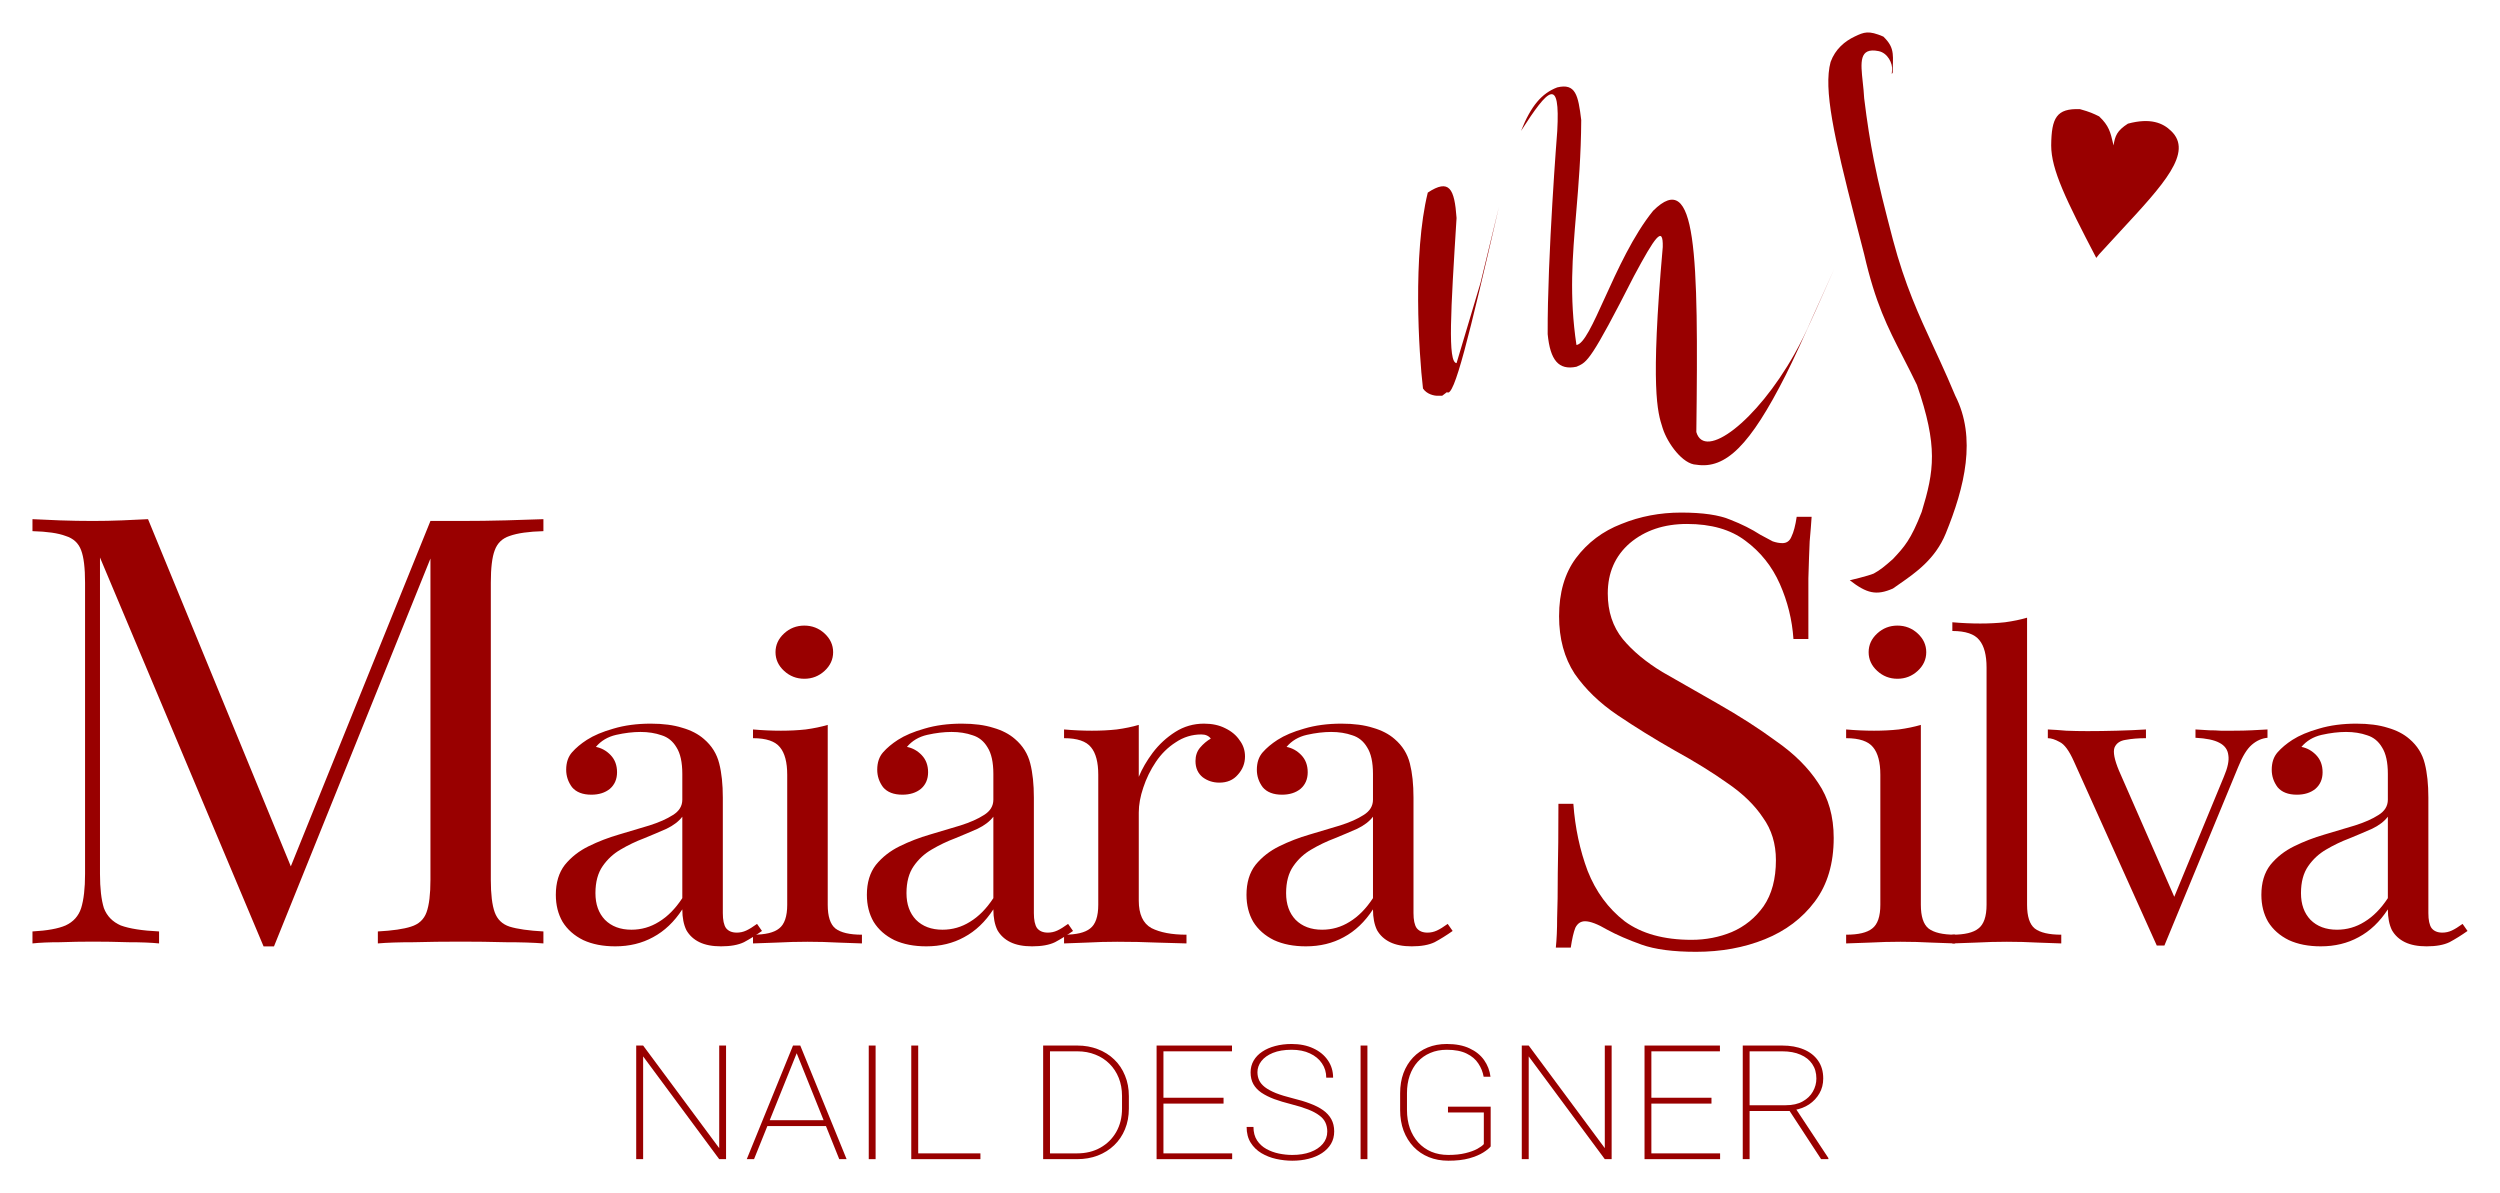 <svg width="308" height="147" viewBox="0 0 308 147" fill="none" xmlns="http://www.w3.org/2000/svg">
<g filter="url(#filter0_d_363_5)">
<path fill-rule="evenodd" clip-rule="evenodd" d="M175.312 43.864C174.795 39.518 174.037 27.28 175.903 19.728C178.571 17.968 179.192 19.25 179.448 22.857C178.729 34.322 178.34 40.664 179.448 40.736L182.402 30.841L184.676 21.455C180.961 37.585 179.13 45.103 178.266 44.311L177.675 44.758H177.084C176.691 44.758 175.785 44.58 175.312 43.864ZM187.39 12.129C188.618 9.044 189.93 7.501 191.854 6.766C194.123 6.226 194.435 7.731 194.808 10.788C194.783 15.123 194.475 18.777 194.188 22.186C193.726 27.655 193.318 32.493 194.218 38.501C195.118 38.414 196.243 35.936 197.695 32.738C199.263 29.286 201.211 24.994 203.67 21.963C209.019 16.655 209.263 27.11 208.988 49.228C210.004 52.755 216.387 47.949 221.071 39.632C221.823 38.296 222.531 36.869 223.167 35.372C223.64 34.314 224.095 33.308 224.535 32.337L224.536 32.334C224.536 32.334 225.522 30.16 225.986 29.114C225.986 29.114 221.735 38.785 219.998 42.212C215.611 50.867 212.611 53.821 208.988 53.251C207.32 53.205 205.443 50.63 204.852 48.781L204.812 48.657C204.219 46.811 203.307 43.977 204.852 26.433C204.916 23.707 203.903 25.168 201.307 30.008C196.021 40.393 195.539 40.604 194.336 41.13L194.29 41.15C194.267 41.161 194.242 41.172 194.218 41.183C192.028 41.639 190.984 40.389 190.673 37.16C190.63 27.591 191.854 12.129 191.854 12.129C192.222 5.414 190.803 6.82 187.39 12.129ZM228.538 22.952C225.967 12.911 224.627 6.947 225.53 3.637C226.112 2.029 227.302 1.072 228.484 0.508C229.666 -0.056 230.2 -0.274 232.029 0.508C232.794 1.251 233.089 1.83 233.181 2.604C233.217 2.91 233.221 3.247 233.21 3.637C233.202 4.091 233.192 4.538 233.181 4.978C233.153 4.869 233 5.5 233.101 4.66C233.202 3.82 232.567 2.516 231.438 2.296C229.025 1.809 229.226 3.673 229.492 6.133C229.56 6.761 229.632 7.429 229.666 8.107C230.028 11.063 230.406 13.445 230.856 15.723C231.463 18.798 232.202 21.684 233.21 25.538C234.694 31.124 236.363 34.735 238.222 38.759L238.228 38.771C238.483 39.323 238.742 39.883 239.004 40.457C239.614 41.79 240.242 43.198 240.891 44.758C243.529 49.942 242.059 55.98 239.709 61.743C238.42 64.883 235.996 66.566 234.014 67.943C233.736 68.136 233.467 68.323 233.21 68.507C231.154 69.407 229.989 69.106 227.893 67.493C227.893 67.493 230.177 66.952 230.847 66.66C231.631 66.232 232.174 65.789 233.21 64.872L233.218 64.864C234.622 63.36 235.41 62.515 236.755 59.062C238.285 54.031 238.782 50.989 236.164 43.417C235.896 42.86 235.635 42.333 235.382 41.828C235.053 41.172 234.736 40.554 234.43 39.958C232.533 36.258 231.062 33.388 229.666 27.326L229.596 27.057C229.224 25.618 228.871 24.251 228.538 22.952ZM258.26 27.773C254.534 20.625 252.712 16.916 252.707 13.917C252.74 10.502 253.366 9.338 256.251 9.447C257.464 9.783 257.888 9.983 258.615 10.341C259.822 11.479 260.015 12.311 260.327 13.659L260.334 13.691C260.351 13.764 260.369 13.84 260.387 13.917C260.576 12.729 260.814 12.1 262.159 11.235C264.954 10.482 266.489 11.164 267.477 12.129C270.244 14.755 266.564 18.725 261.256 24.453C260.411 25.366 259.524 26.323 258.615 27.326C258.496 27.477 258.378 27.626 258.26 27.773Z" fill="#990000"/>
<path d="M66.948 59.961V61.438C65.135 61.487 63.748 61.684 62.789 62.028C61.882 62.324 61.269 62.914 60.949 63.8C60.629 64.637 60.469 65.966 60.469 67.787V104.405C60.469 106.176 60.629 107.505 60.949 108.391C61.269 109.277 61.882 109.868 62.789 110.163C63.748 110.458 65.135 110.655 66.948 110.754V112.23C65.721 112.132 64.175 112.083 62.309 112.083C60.496 112.033 58.656 112.009 56.79 112.009C54.71 112.009 52.764 112.033 50.951 112.083C49.138 112.083 47.672 112.132 46.552 112.23V110.754C48.365 110.655 49.724 110.458 50.631 110.163C51.591 109.868 52.231 109.277 52.55 108.391C52.87 107.505 53.031 106.176 53.031 104.405V63.8L53.35 64.022L33.754 112.599H32.474L12.318 64.686V103.666C12.318 105.438 12.478 106.841 12.798 107.874C13.171 108.859 13.865 109.572 14.878 110.015C15.944 110.409 17.517 110.655 19.597 110.754V112.23C18.637 112.132 17.384 112.083 15.838 112.083C14.291 112.033 12.825 112.009 11.439 112.009C10.105 112.009 8.746 112.033 7.359 112.083C6.026 112.083 4.906 112.132 4 112.23V110.754C5.813 110.655 7.173 110.409 8.079 110.015C9.039 109.572 9.679 108.859 9.999 107.874C10.319 106.841 10.479 105.438 10.479 103.666V67.787C10.479 65.966 10.319 64.637 9.999 63.8C9.679 62.914 9.039 62.324 8.079 62.028C7.173 61.684 5.813 61.487 4 61.438V59.961C4.906 60.01 6.026 60.059 7.359 60.109C8.746 60.158 10.105 60.182 11.439 60.182C12.612 60.182 13.811 60.158 15.038 60.109C16.318 60.059 17.384 60.01 18.237 59.961L36.394 104.109L35.034 104.7L53.031 60.182C53.67 60.182 54.283 60.182 54.87 60.182C55.51 60.182 56.15 60.182 56.79 60.182C58.656 60.182 60.496 60.158 62.309 60.109C64.175 60.059 65.721 60.01 66.948 59.961Z" fill="#990000"/>
<path d="M75.798 112.589C74.282 112.589 72.97 112.333 71.861 111.821C70.752 111.275 69.901 110.524 69.31 109.569C68.755 108.613 68.478 107.504 68.478 106.241C68.478 104.74 68.848 103.511 69.587 102.556C70.364 101.6 71.343 100.833 72.526 100.253C73.71 99.672 74.948 99.195 76.242 98.819C77.573 98.41 78.83 98.034 80.013 97.693C81.196 97.318 82.157 96.891 82.897 96.414C83.673 95.936 84.061 95.305 84.061 94.52V91.346C84.061 89.913 83.821 88.821 83.34 88.07C82.897 87.32 82.287 86.825 81.51 86.586C80.734 86.313 79.865 86.176 78.904 86.176C77.98 86.176 76.981 86.296 75.909 86.535C74.874 86.773 74.042 87.268 73.414 88.019C74.116 88.156 74.726 88.497 75.244 89.043C75.761 89.589 76.02 90.288 76.02 91.141C76.02 91.995 75.724 92.677 75.133 93.189C74.541 93.667 73.783 93.906 72.859 93.906C71.787 93.906 70.992 93.598 70.475 92.984C69.994 92.336 69.754 91.619 69.754 90.834C69.754 89.947 69.994 89.231 70.475 88.684C70.955 88.138 71.565 87.627 72.305 87.149C73.155 86.603 74.246 86.142 75.576 85.767C76.944 85.357 78.479 85.153 80.179 85.153C81.695 85.153 82.989 85.323 84.061 85.665C85.133 85.972 86.021 86.432 86.723 87.046C87.684 87.865 88.313 88.872 88.609 90.067C88.904 91.227 89.052 92.626 89.052 94.264V108.494C89.052 109.347 89.182 109.961 89.441 110.336C89.736 110.712 90.18 110.899 90.771 110.899C91.178 110.899 91.566 110.814 91.936 110.643C92.306 110.473 92.749 110.2 93.267 109.824L93.877 110.695C93.101 111.241 92.361 111.701 91.659 112.077C90.956 112.418 90.013 112.589 88.831 112.589C87.758 112.589 86.871 112.418 86.169 112.077C85.466 111.735 84.93 111.241 84.56 110.592C84.228 109.91 84.061 109.057 84.061 108.033C83.063 109.569 81.862 110.712 80.457 111.462C79.089 112.213 77.536 112.589 75.798 112.589ZM77.795 110.541C79.015 110.541 80.142 110.217 81.177 109.569C82.25 108.92 83.211 107.948 84.061 106.651V96.618C83.618 97.198 82.971 97.693 82.12 98.103C81.27 98.478 80.346 98.871 79.347 99.28C78.349 99.655 77.388 100.116 76.464 100.662C75.576 101.174 74.837 101.856 74.246 102.71C73.654 103.563 73.358 104.672 73.358 106.037C73.358 107.402 73.746 108.494 74.523 109.313C75.336 110.132 76.427 110.541 77.795 110.541Z" fill="#990000"/>
<path d="M99.092 73.073C100.054 73.073 100.885 73.397 101.588 74.045C102.29 74.694 102.642 75.461 102.642 76.349C102.642 77.236 102.29 78.004 101.588 78.652C100.885 79.3 100.054 79.624 99.092 79.624C98.131 79.624 97.299 79.3 96.597 78.652C95.894 78.004 95.543 77.236 95.543 76.349C95.543 75.461 95.894 74.694 96.597 74.045C97.299 73.397 98.131 73.073 99.092 73.073ZM101.976 85.306V107.47C101.976 108.903 102.29 109.876 102.919 110.387C103.584 110.899 104.675 111.155 106.191 111.155V112.23C105.562 112.196 104.601 112.162 103.307 112.128C102.05 112.06 100.775 112.025 99.481 112.025C98.224 112.025 96.948 112.06 95.654 112.128C94.36 112.162 93.399 112.196 92.77 112.23V111.155C94.286 111.155 95.358 110.899 95.987 110.387C96.652 109.876 96.985 108.903 96.985 107.47V91.448C96.985 89.913 96.689 88.787 96.098 88.07C95.506 87.32 94.397 86.944 92.77 86.944V85.869C93.954 85.972 95.1 86.023 96.209 86.023C97.281 86.023 98.297 85.972 99.259 85.869C100.257 85.733 101.163 85.545 101.976 85.306Z" fill="#990000"/>
<path d="M114.119 112.589C112.603 112.589 111.291 112.333 110.182 111.821C109.073 111.275 108.222 110.524 107.631 109.569C107.076 108.613 106.799 107.504 106.799 106.241C106.799 104.74 107.169 103.511 107.908 102.556C108.685 101.6 109.664 100.833 110.847 100.253C112.03 99.672 113.269 99.195 114.563 98.819C115.894 98.41 117.151 98.034 118.334 97.693C119.517 97.318 120.478 96.891 121.218 96.414C121.994 95.936 122.382 95.305 122.382 94.52V91.346C122.382 89.913 122.142 88.821 121.661 88.07C121.218 87.32 120.608 86.825 119.831 86.586C119.055 86.313 118.186 86.176 117.225 86.176C116.3 86.176 115.302 86.296 114.23 86.535C113.195 86.773 112.363 87.268 111.735 88.019C112.437 88.156 113.047 88.497 113.565 89.043C114.082 89.589 114.341 90.288 114.341 91.141C114.341 91.995 114.045 92.677 113.454 93.189C112.862 93.667 112.104 93.906 111.18 93.906C110.108 93.906 109.313 93.598 108.795 92.984C108.315 92.336 108.075 91.619 108.075 90.834C108.075 89.947 108.315 89.231 108.795 88.684C109.276 88.138 109.886 87.627 110.625 87.149C111.476 86.603 112.566 86.142 113.897 85.767C115.265 85.357 116.8 85.153 118.5 85.153C120.016 85.153 121.31 85.323 122.382 85.665C123.454 85.972 124.342 86.432 125.044 87.046C126.005 87.865 126.634 88.872 126.93 90.067C127.225 91.227 127.373 92.626 127.373 94.264V108.494C127.373 109.347 127.503 109.961 127.761 110.336C128.057 110.712 128.501 110.899 129.092 110.899C129.499 110.899 129.887 110.814 130.257 110.643C130.627 110.473 131.07 110.2 131.588 109.824L132.198 110.695C131.421 111.241 130.682 111.701 129.98 112.077C129.277 112.418 128.334 112.589 127.151 112.589C126.079 112.589 125.192 112.418 124.489 112.077C123.787 111.735 123.251 111.241 122.881 110.592C122.548 109.91 122.382 109.057 122.382 108.033C121.384 109.569 120.182 110.712 118.777 111.462C117.41 112.213 115.857 112.589 114.119 112.589ZM116.116 110.541C117.336 110.541 118.463 110.217 119.498 109.569C120.571 108.92 121.532 107.948 122.382 106.651V96.618C121.938 97.198 121.291 97.693 120.441 98.103C119.591 98.478 118.667 98.871 117.668 99.28C116.67 99.655 115.709 100.116 114.785 100.662C113.897 101.174 113.158 101.856 112.566 102.71C111.975 103.563 111.679 104.672 111.679 106.037C111.679 107.402 112.067 108.494 112.844 109.313C113.657 110.132 114.748 110.541 116.116 110.541Z" fill="#990000"/>
<path d="M148.338 85.153C149.336 85.153 150.205 85.34 150.944 85.716C151.721 86.091 152.312 86.586 152.719 87.2C153.163 87.78 153.385 88.446 153.385 89.196C153.385 90.049 153.089 90.8 152.497 91.448C151.943 92.097 151.185 92.421 150.224 92.421C149.447 92.421 148.763 92.199 148.172 91.756C147.58 91.278 147.284 90.612 147.284 89.759C147.284 89.111 147.469 88.565 147.839 88.121C148.246 87.644 148.689 87.268 149.17 86.995C148.911 86.654 148.523 86.483 148.005 86.483C146.859 86.483 145.806 86.808 144.844 87.456C143.883 88.07 143.07 88.872 142.404 89.862C141.739 90.851 141.221 91.909 140.852 93.035C140.482 94.127 140.297 95.151 140.297 96.106V106.958C140.297 108.63 140.815 109.756 141.85 110.336C142.922 110.882 144.364 111.155 146.175 111.155V112.23C145.325 112.196 144.123 112.162 142.571 112.128C141.018 112.06 139.373 112.025 137.635 112.025C136.378 112.025 135.121 112.06 133.864 112.128C132.644 112.162 131.72 112.196 131.091 112.23V111.155C132.607 111.155 133.679 110.899 134.308 110.387C134.973 109.876 135.306 108.903 135.306 107.47V91.448C135.306 89.913 135.01 88.787 134.419 88.07C133.827 87.32 132.718 86.944 131.091 86.944V85.869C132.274 85.972 133.42 86.023 134.53 86.023C135.602 86.023 136.618 85.972 137.58 85.869C138.578 85.733 139.484 85.545 140.297 85.306V91.704C140.704 90.715 141.277 89.725 142.016 88.736C142.792 87.712 143.717 86.859 144.789 86.176C145.861 85.494 147.044 85.153 148.338 85.153Z" fill="#990000"/>
<path d="M160.888 112.589C159.373 112.589 158.06 112.333 156.951 111.821C155.842 111.275 154.992 110.524 154.4 109.569C153.846 108.613 153.568 107.504 153.568 106.241C153.568 104.74 153.938 103.511 154.677 102.556C155.454 101.6 156.433 100.833 157.617 100.253C158.8 99.672 160.038 99.195 161.332 98.819C162.663 98.41 163.92 98.034 165.103 97.693C166.286 97.318 167.247 96.891 167.987 96.414C168.763 95.936 169.151 95.305 169.151 94.52V91.346C169.151 89.913 168.911 88.821 168.43 88.07C167.987 87.32 167.377 86.825 166.6 86.586C165.824 86.313 164.955 86.176 163.994 86.176C163.07 86.176 162.071 86.296 160.999 86.535C159.964 86.773 159.132 87.268 158.504 88.019C159.206 88.156 159.816 88.497 160.334 89.043C160.851 89.589 161.11 90.288 161.11 91.141C161.11 91.995 160.814 92.677 160.223 93.189C159.631 93.667 158.874 93.906 157.949 93.906C156.877 93.906 156.082 93.598 155.565 92.984C155.084 92.336 154.844 91.619 154.844 90.834C154.844 89.947 155.084 89.231 155.565 88.684C156.045 88.138 156.655 87.627 157.395 87.149C158.245 86.603 159.336 86.142 160.667 85.767C162.035 85.357 163.569 85.153 165.269 85.153C166.785 85.153 168.079 85.323 169.151 85.665C170.224 85.972 171.111 86.432 171.813 87.046C172.774 87.865 173.403 88.872 173.699 90.067C173.994 91.227 174.142 92.626 174.142 94.264V108.494C174.142 109.347 174.272 109.961 174.531 110.336C174.826 110.712 175.27 110.899 175.862 110.899C176.268 110.899 176.656 110.814 177.026 110.643C177.396 110.473 177.839 110.2 178.357 109.824L178.967 110.695C178.191 111.241 177.451 111.701 176.749 112.077C176.046 112.418 175.104 112.589 173.921 112.589C172.848 112.589 171.961 112.418 171.259 112.077C170.556 111.735 170.02 111.241 169.65 110.592C169.318 109.91 169.151 109.057 169.151 108.033C168.153 109.569 166.952 110.712 165.547 111.462C164.179 112.213 162.626 112.589 160.888 112.589ZM162.885 110.541C164.105 110.541 165.232 110.217 166.268 109.569C167.34 108.92 168.301 107.948 169.151 106.651V96.618C168.708 97.198 168.061 97.693 167.21 98.103C166.36 98.478 165.436 98.871 164.438 99.28C163.439 99.655 162.478 100.116 161.554 100.662C160.667 101.174 159.927 101.856 159.336 102.71C158.744 103.563 158.448 104.672 158.448 106.037C158.448 107.402 158.837 108.494 159.613 109.313C160.426 110.132 161.517 110.541 162.885 110.541Z" fill="#990000"/>
<path d="M207.115 59.149C209.782 59.149 211.808 59.444 213.194 60.035C214.581 60.576 215.807 61.191 216.874 61.88C217.513 62.225 218.02 62.496 218.393 62.693C218.82 62.84 219.22 62.914 219.593 62.914C220.126 62.914 220.5 62.643 220.713 62.102C220.979 61.561 221.193 60.748 221.353 59.666H223.192C223.139 60.502 223.059 61.511 222.952 62.693C222.899 63.825 222.846 65.35 222.792 67.27C222.792 69.14 222.792 71.626 222.792 74.726H220.953C220.793 72.364 220.233 70.1 219.273 67.934C218.313 65.769 216.9 63.997 215.034 62.619C213.221 61.241 210.821 60.552 207.835 60.552C205.009 60.552 202.663 61.339 200.797 62.914C198.984 64.489 198.077 66.556 198.077 69.115C198.077 71.33 198.69 73.201 199.917 74.726C201.143 76.203 202.77 77.556 204.796 78.787C206.875 79.968 209.115 81.248 211.515 82.626C214.287 84.201 216.74 85.776 218.873 87.351C221.059 88.876 222.766 90.574 223.992 92.445C225.272 94.315 225.912 96.579 225.912 99.237C225.912 102.387 225.139 104.995 223.592 107.062C222.046 109.129 219.993 110.68 217.433 111.713C214.874 112.747 212.048 113.264 208.955 113.264C206.129 113.264 203.889 112.968 202.236 112.378C200.583 111.787 199.17 111.172 197.997 110.532C196.824 109.843 195.918 109.499 195.278 109.499C194.745 109.499 194.345 109.769 194.078 110.311C193.865 110.852 193.678 111.664 193.518 112.747H191.678C191.785 111.713 191.838 110.508 191.838 109.129C191.892 107.702 191.918 105.857 191.918 103.592C191.972 101.328 191.998 98.474 191.998 95.029H193.838C194.051 97.982 194.638 100.738 195.598 103.297C196.611 105.857 198.131 107.924 200.157 109.499C202.236 111.024 204.983 111.787 208.395 111.787C210.155 111.787 211.808 111.467 213.354 110.827C214.954 110.138 216.26 109.08 217.273 107.653C218.287 106.176 218.793 104.282 218.793 101.968C218.793 99.95 218.26 98.203 217.193 96.727C216.18 95.201 214.741 93.798 212.874 92.519C211.008 91.19 208.822 89.836 206.316 88.458C203.809 87.031 201.463 85.579 199.277 84.102C197.091 82.626 195.331 80.928 193.998 79.008C192.718 77.04 192.078 74.677 192.078 71.921C192.078 69.017 192.772 66.63 194.158 64.76C195.598 62.84 197.464 61.438 199.757 60.552C202.05 59.617 204.503 59.149 207.115 59.149Z" fill="#990000"/>
<path d="M233.765 73.073C234.726 73.073 235.558 73.397 236.261 74.045C236.963 74.694 237.314 75.461 237.314 76.349C237.314 77.236 236.963 78.004 236.261 78.652C235.558 79.3 234.726 79.624 233.765 79.624C232.804 79.624 231.972 79.3 231.27 78.652C230.567 78.004 230.216 77.236 230.216 76.349C230.216 75.461 230.567 74.694 231.27 74.045C231.972 73.397 232.804 73.073 233.765 73.073ZM236.649 85.306V107.47C236.649 108.903 236.963 109.876 237.592 110.387C238.257 110.899 239.348 111.155 240.863 111.155V112.23C240.235 112.196 239.274 112.162 237.98 112.128C236.723 112.06 235.447 112.025 234.153 112.025C232.896 112.025 231.621 112.06 230.327 112.128C229.033 112.162 228.072 112.196 227.443 112.23V111.155C228.959 111.155 230.031 110.899 230.66 110.387C231.325 109.876 231.658 108.903 231.658 107.47V91.448C231.658 89.913 231.362 88.787 230.771 88.07C230.179 87.32 229.07 86.944 227.443 86.944V85.869C228.626 85.972 229.772 86.023 230.881 86.023C231.954 86.023 232.97 85.972 233.931 85.869C234.93 85.733 235.835 85.545 236.649 85.306Z" fill="#990000"/>
<path d="M249.735 72.1V107.47C249.735 108.903 250.049 109.876 250.677 110.387C251.343 110.899 252.434 111.155 253.949 111.155V112.23C253.321 112.196 252.36 112.162 251.066 112.128C249.809 112.06 248.533 112.025 247.239 112.025C245.982 112.025 244.707 112.06 243.413 112.128C242.119 112.162 241.158 112.196 240.529 112.23V111.155C242.045 111.155 243.117 110.899 243.745 110.387C244.411 109.876 244.744 108.903 244.744 107.47V78.242C244.744 76.707 244.448 75.581 243.856 74.864C243.265 74.113 242.156 73.738 240.529 73.738V72.663C241.712 72.766 242.858 72.817 243.967 72.817C245.039 72.817 246.056 72.766 247.017 72.663C248.016 72.527 248.921 72.339 249.735 72.1Z" fill="#990000"/>
<path d="M279.355 85.869V86.893C278.653 86.961 278.006 87.251 277.415 87.763C276.823 88.275 276.268 89.179 275.751 90.476L266.656 112.486C266.508 112.486 266.36 112.486 266.212 112.486C266.065 112.486 265.898 112.486 265.713 112.486L255.509 89.811C254.918 88.48 254.326 87.678 253.735 87.405C253.18 87.098 252.7 86.944 252.293 86.944V85.869C253.032 85.903 253.79 85.954 254.567 86.023C255.38 86.057 256.249 86.074 257.173 86.074C258.319 86.074 259.521 86.057 260.778 86.023C262.072 85.989 263.273 85.938 264.382 85.869V86.944C263.458 86.944 262.626 87.012 261.887 87.149C261.184 87.251 260.722 87.575 260.5 88.121C260.316 88.667 260.5 89.606 261.055 90.937L267.987 106.753L267.654 107.009L273.976 91.704C274.457 90.578 274.642 89.691 274.531 89.043C274.457 88.36 274.087 87.848 273.422 87.507C272.793 87.166 271.813 86.961 270.483 86.893V85.869C271.148 85.903 271.721 85.938 272.202 85.972C272.682 85.972 273.144 85.989 273.588 86.023C274.069 86.023 274.586 86.023 275.141 86.023C275.991 86.023 276.749 86.006 277.415 85.972C278.117 85.938 278.764 85.903 279.355 85.869Z" fill="#990000"/>
<path d="M285.921 112.589C284.406 112.589 283.093 112.333 281.984 111.821C280.875 111.275 280.025 110.524 279.433 109.569C278.878 108.613 278.601 107.504 278.601 106.241C278.601 104.74 278.971 103.511 279.71 102.556C280.487 101.6 281.466 100.833 282.65 100.253C283.833 99.672 285.071 99.195 286.365 98.819C287.696 98.41 288.953 98.034 290.136 97.693C291.319 97.318 292.28 96.891 293.02 96.414C293.796 95.936 294.184 95.305 294.184 94.52V91.346C294.184 89.913 293.944 88.821 293.463 88.07C293.02 87.32 292.41 86.825 291.633 86.586C290.857 86.313 289.988 86.176 289.027 86.176C288.103 86.176 287.104 86.296 286.032 86.535C284.997 86.773 284.165 87.268 283.537 88.019C284.239 88.156 284.849 88.497 285.367 89.043C285.884 89.589 286.143 90.288 286.143 91.141C286.143 91.995 285.847 92.677 285.256 93.189C284.664 93.667 283.906 93.906 282.982 93.906C281.91 93.906 281.115 93.598 280.598 92.984C280.117 92.336 279.877 91.619 279.877 90.834C279.877 89.947 280.117 89.231 280.598 88.684C281.078 88.138 281.688 87.627 282.428 87.149C283.278 86.603 284.369 86.142 285.7 85.767C287.067 85.357 288.602 85.153 290.302 85.153C291.818 85.153 293.112 85.323 294.184 85.665C295.256 85.972 296.144 86.432 296.846 87.046C297.807 87.865 298.436 88.872 298.732 90.067C299.027 91.227 299.175 92.626 299.175 94.264V108.494C299.175 109.347 299.305 109.961 299.564 110.336C299.859 110.712 300.303 110.899 300.894 110.899C301.301 110.899 301.689 110.814 302.059 110.643C302.429 110.473 302.872 110.2 303.39 109.824L304 110.695C303.224 111.241 302.484 111.701 301.782 112.077C301.079 112.418 300.137 112.589 298.954 112.589C297.881 112.589 296.994 112.418 296.292 112.077C295.589 111.735 295.053 111.241 294.683 110.592C294.351 109.91 294.184 109.057 294.184 108.033C293.186 109.569 291.985 110.712 290.58 111.462C289.212 112.213 287.659 112.589 285.921 112.589ZM287.918 110.541C289.138 110.541 290.265 110.217 291.301 109.569C292.373 108.92 293.334 107.948 294.184 106.651V96.618C293.741 97.198 293.094 97.693 292.243 98.103C291.393 98.478 290.469 98.871 289.471 99.28C288.472 99.655 287.511 100.116 286.587 100.662C285.7 101.174 284.96 101.856 284.369 102.71C283.777 103.563 283.481 104.672 283.481 106.037C283.481 107.402 283.869 108.494 284.646 109.313C285.459 110.132 286.55 110.541 287.918 110.541Z" fill="#990000"/>
<path d="M89.45 124.811V138.808H88.607L79.234 126.148V138.808H78.38V124.811H79.234L88.607 137.452V124.811H89.45Z" fill="#990000"/>
<path d="M98.293 125.407L92.898 138.808H92.002L97.699 124.811H98.397L98.293 125.407ZM103.396 138.808L98.011 125.407L97.907 124.811H98.594L104.302 138.808H103.396ZM102.063 134.011V134.732H94.283V134.011H102.063Z" fill="#990000"/>
<path d="M107.874 124.811V138.808H107.03V124.811H107.874Z" fill="#990000"/>
<path d="M120.788 138.096V138.808H112.748V138.096H120.788ZM113.123 124.811V138.808H112.269V124.811H113.123Z" fill="#990000"/>
<path d="M132.692 138.808H129.099L129.12 138.096H132.692C133.782 138.096 134.74 137.862 135.566 137.395C136.4 136.927 137.052 136.28 137.524 135.453C137.997 134.62 138.233 133.662 138.233 132.579V131.012C138.233 130.204 138.097 129.464 137.826 128.791C137.556 128.118 137.174 127.538 136.681 127.051C136.195 126.564 135.615 126.189 134.942 125.927C134.268 125.657 133.532 125.523 132.734 125.523H129.036V124.811H132.734C133.643 124.811 134.483 124.962 135.254 125.263C136.032 125.558 136.705 125.981 137.274 126.532C137.844 127.077 138.285 127.734 138.597 128.503C138.917 129.265 139.076 130.111 139.076 131.041V132.579C139.076 133.508 138.917 134.357 138.597 135.126C138.285 135.889 137.84 136.546 137.264 137.097C136.695 137.641 136.021 138.064 135.244 138.366C134.473 138.66 133.622 138.808 132.692 138.808ZM129.359 124.811V138.808H128.516V124.811H129.359Z" fill="#990000"/>
<path d="M151.803 138.096V138.808H142.961V138.096H151.803ZM143.336 124.811V138.808H142.492V124.811H143.336ZM150.741 131.242V131.963H142.961V131.242H150.741ZM151.782 124.811V125.523H142.961V124.811H151.782Z" fill="#990000"/>
<path d="M163.519 135.414C163.519 134.998 163.443 134.626 163.29 134.299C163.138 133.966 162.884 133.671 162.53 133.415C162.183 133.152 161.725 132.909 161.155 132.684C160.586 132.46 159.885 132.242 159.051 132.031C158.288 131.838 157.597 131.63 156.979 131.406C156.368 131.175 155.844 130.912 155.406 130.618C154.976 130.323 154.646 129.974 154.417 129.57C154.188 129.16 154.073 128.676 154.073 128.118C154.073 127.58 154.198 127.096 154.448 126.667C154.698 126.237 155.049 125.872 155.5 125.571C155.958 125.263 156.493 125.029 157.104 124.869C157.722 124.703 158.395 124.619 159.124 124.619C160.145 124.619 161.037 124.799 161.801 125.158C162.565 125.51 163.162 126 163.592 126.628C164.023 127.25 164.238 127.964 164.238 128.772H163.394C163.394 128.112 163.217 127.522 162.863 127.003C162.516 126.484 162.023 126.077 161.384 125.782C160.753 125.481 159.999 125.331 159.124 125.331C158.222 125.331 157.455 125.459 156.823 125.715C156.198 125.971 155.722 126.311 155.396 126.734C155.077 127.151 154.917 127.606 154.917 128.099C154.917 128.452 154.986 128.782 155.125 129.089C155.271 129.397 155.507 129.679 155.833 129.935C156.167 130.191 156.614 130.435 157.177 130.666C157.746 130.89 158.454 131.108 159.301 131.319C160.079 131.505 160.777 131.717 161.395 131.954C162.02 132.185 162.554 132.457 162.999 132.771C163.443 133.085 163.783 133.457 164.019 133.886C164.255 134.315 164.373 134.818 164.373 135.395C164.373 135.966 164.241 136.475 163.978 136.924C163.714 137.366 163.346 137.744 162.874 138.058C162.408 138.366 161.86 138.599 161.228 138.76C160.603 138.92 159.93 139 159.208 139C158.548 139 157.885 138.926 157.219 138.779C156.559 138.632 155.955 138.394 155.406 138.068C154.858 137.741 154.417 137.311 154.084 136.779C153.75 136.248 153.584 135.6 153.584 134.838H154.427C154.427 135.491 154.573 136.042 154.865 136.491C155.156 136.933 155.538 137.286 156.01 137.548C156.483 137.811 156.996 138 157.552 138.116C158.114 138.231 158.666 138.289 159.208 138.289C160.055 138.289 160.801 138.17 161.447 137.933C162.1 137.689 162.606 137.353 162.967 136.924C163.335 136.488 163.519 135.985 163.519 135.414Z" fill="#990000"/>
<path d="M168.466 124.811V138.808H167.623V124.811H168.466Z" fill="#990000"/>
<path d="M183.651 132.338V137.241C183.484 137.459 183.182 137.705 182.745 137.981C182.314 138.257 181.742 138.497 181.026 138.702C180.311 138.901 179.447 139 178.433 139C177.558 139 176.756 138.853 176.027 138.558C175.305 138.263 174.68 137.84 174.153 137.289C173.625 136.731 173.215 136.071 172.924 135.309C172.639 134.54 172.497 133.687 172.497 132.752V130.695C172.497 129.778 172.632 128.951 172.903 128.214C173.181 127.471 173.573 126.83 174.08 126.292C174.587 125.754 175.191 125.34 175.892 125.052C176.6 124.763 177.385 124.619 178.246 124.619C179.357 124.619 180.29 124.799 181.047 125.158C181.811 125.51 182.408 125.991 182.839 126.599C183.269 127.208 183.533 127.894 183.63 128.657H182.786C182.682 128.067 182.464 127.522 182.13 127.022C181.804 126.516 181.325 126.109 180.693 125.802C180.061 125.488 179.245 125.331 178.246 125.331C177.489 125.331 176.808 125.462 176.204 125.725C175.6 125.981 175.083 126.346 174.653 126.821C174.229 127.295 173.903 127.859 173.674 128.512C173.451 129.166 173.34 129.887 173.34 130.675V132.752C173.34 133.572 173.458 134.322 173.694 135.001C173.937 135.674 174.281 136.257 174.726 136.751C175.177 137.244 175.715 137.625 176.34 137.895C176.972 138.157 177.669 138.289 178.433 138.289C179.239 138.289 179.94 138.215 180.537 138.068C181.141 137.92 181.63 137.744 182.005 137.539C182.387 137.327 182.655 137.132 182.807 136.952V133.059H178.391V132.338H183.651Z" fill="#990000"/>
<path d="M198.554 124.811V138.808H197.711L188.337 126.148V138.808H187.483V124.811H188.337L197.711 137.452V124.811H198.554Z" fill="#990000"/>
<path d="M211.916 138.096V138.808H203.074V138.096H211.916ZM203.449 124.811V138.808H202.606V124.811H203.449ZM210.854 131.242V131.963H203.074V131.242H210.854ZM211.895 124.811V125.523H203.074V124.811H211.895Z" fill="#990000"/>
<path d="M214.707 124.811H219.571C220.571 124.811 221.449 124.968 222.206 125.282C222.963 125.597 223.553 126.055 223.976 126.657C224.407 127.26 224.622 128 224.622 128.878C224.622 129.551 224.466 130.159 224.153 130.704C223.841 131.249 223.417 131.701 222.883 132.06C222.348 132.412 221.744 132.643 221.071 132.752L220.706 132.877H215.113L215.093 132.165H219.998C220.838 132.165 221.536 132.008 222.091 131.694C222.654 131.38 223.074 130.973 223.351 130.473C223.636 129.967 223.778 129.435 223.778 128.878C223.778 128.179 223.608 127.583 223.268 127.09C222.935 126.59 222.452 126.205 221.821 125.936C221.196 125.661 220.446 125.523 219.571 125.523H215.551V138.808H214.707V124.811ZM224.362 138.808L220.3 132.598L221.237 132.588L225.257 138.673V138.808H224.362Z" fill="#990000"/>
</g>
<defs>
<filter id="filter0_d_363_5" x="0" y="0" width="308" height="147" filterUnits="userSpaceOnUse" color-interpolation-filters="sRGB">
<feFlood flood-opacity="0" result="BackgroundImageFix"/>
<feColorMatrix in="SourceAlpha" type="matrix" values="0 0 0 0 0 0 0 0 0 0 0 0 0 0 0 0 0 0 127 0" result="hardAlpha"/>
<feOffset dy="4"/>
<feGaussianBlur stdDeviation="2"/>
<feComposite in2="hardAlpha" operator="out"/>
<feColorMatrix type="matrix" values="0 0 0 0 0 0 0 0 0 0 0 0 0 0 0 0 0 0 0.25 0"/>
<feBlend mode="normal" in2="BackgroundImageFix" result="effect1_dropShadow_363_5"/>
<feBlend mode="normal" in="SourceGraphic" in2="effect1_dropShadow_363_5" result="shape"/>
</filter>
</defs>
</svg>
